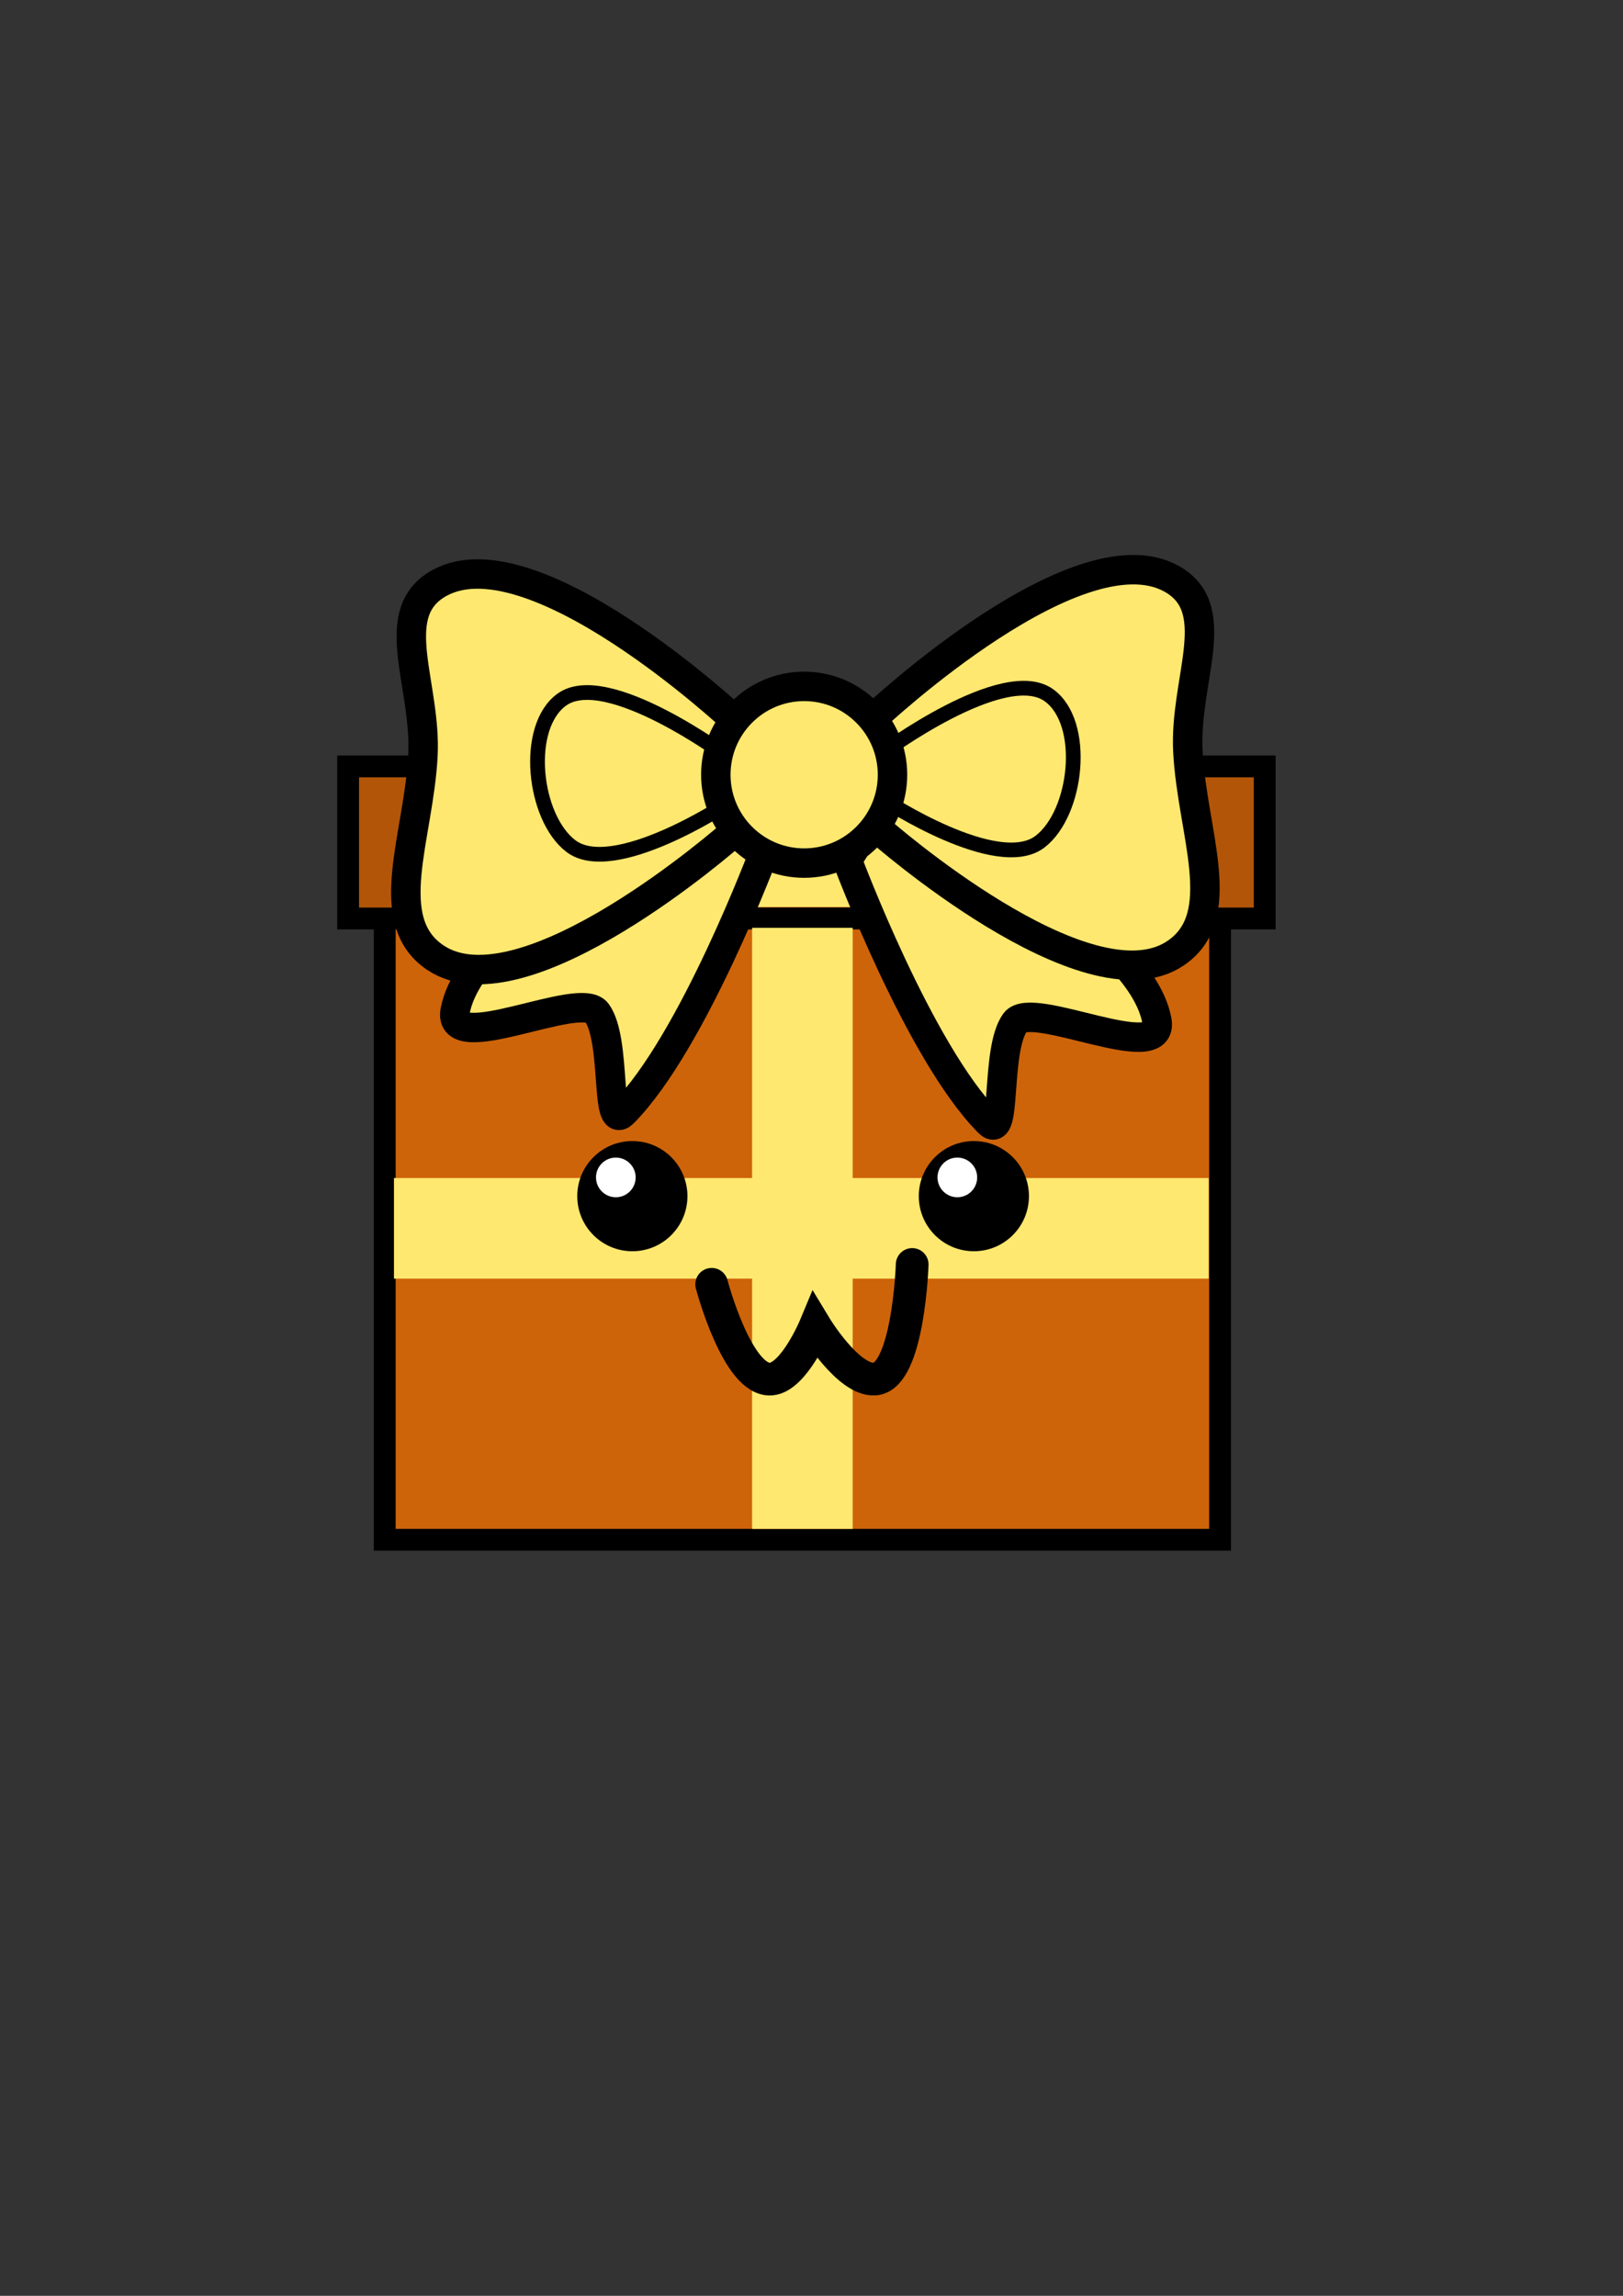 <?xml version="1.0" encoding="UTF-8" standalone="no"?>
<!-- Created with Inkscape (http://www.inkscape.org/) -->

<svg
   xmlns:dc="http://purl.org/dc/elements/1.1/"
   xmlns:cc="http://creativecommons.org/ns#"
   xmlns:rdf="http://www.w3.org/1999/02/22-rdf-syntax-ns#"
   xmlns:svg="http://www.w3.org/2000/svg"
   xmlns="http://www.w3.org/2000/svg"
   xmlns:sodipodi="http://sodipodi.sourceforge.net/DTD/sodipodi-0.dtd"
   xmlns:inkscape="http://www.inkscape.org/namespaces/inkscape"
   width="210mm"
   height="297mm"
   viewBox="0 0 744.094 1052.362"
   id="svg6530"
   version="1.1"
   inkscape:version="0.91 r13725"
   sodipodi:docname="xmas-gift.svg">
  <rect x="0" y="0" width="744.094" height="1052.362" fill="#333333" stroke="none"/>
  <defs
     id="defs6532" />
  <sodipodi:namedview
     id="base"
     pagecolor="#ffffff"
     bordercolor="#666666"
     borderopacity="1.0"
     inkscape:pageopacity="0.0"
     inkscape:pageshadow="2"
     inkscape:zoom="0.49497475"
     inkscape:cx="167.04725"
     inkscape:cy="579.4636"
     inkscape:document-units="px"
     inkscape:current-layer="layer1"
     showgrid="false"
     inkscape:window-width="1920"
     inkscape:window-height="1027"
     inkscape:window-x="1912"
     inkscape:window-y="-8"
     inkscape:window-maximized="1"
     showguides="false" />
  <g
     inkscape:label="Calque 1"
     inkscape:groupmode="layer"
     id="layer1">
    <rect
       style="opacity:1;fill:#cd640a;fill-opacity:1;fill-rule:evenodd;stroke:#000000;stroke-width:10;stroke-linecap:round;stroke-miterlimit:4;stroke-dasharray:none;stroke-opacity:1"
       id="rect7078"
       width="382.976"
       height="291.226"
       x="176.39"
       y="414.586" />
    <rect
       style="opacity:1;fill:#b25508;fill-opacity:1;fill-rule:evenodd;stroke:#000000;stroke-width:10;stroke-linecap:round;stroke-miterlimit:4;stroke-dasharray:none;stroke-opacity:1"
       id="rect7088"
       width="420.223"
       height="69.7"
       x="159.604"
       y="351.316" />
    <rect
       style="opacity:1;fill:#ffe86f;fill-opacity:1;fill-rule:evenodd;stroke:none;stroke-width:10;stroke-linecap:round;stroke-miterlimit:4;stroke-dasharray:none;stroke-opacity:1"
       id="rect7092"
       width="46.11"
       height="275.527"
       x="344.819"
       y="425.292" />
    <rect
       y="-554.125"
       x="540"
       height="373.511"
       width="46.11"
       id="rect7094"
       style="opacity:1;fill:#ffe86f;fill-opacity:1;fill-rule:evenodd;stroke:none;stroke-width:10;stroke-linecap:round;stroke-miterlimit:4;stroke-dasharray:none;stroke-opacity:1"
       transform="matrix(0,1,-1,0,0,0)" />
    <rect
       y="356.245"
       x="333.569"
       height="59.504"
       width="68.923"
       id="rect7096"
       style="opacity:1;fill:#ffe86f;fill-opacity:1;fill-rule:evenodd;stroke:none;stroke-width:10;stroke-linecap:round;stroke-miterlimit:4;stroke-dasharray:none;stroke-opacity:1" />
    <g
       id="g7102"
       transform="translate(16.162,7.071)">
      <circle
         r="25.254"
         cy="541.225"
         cx="273.751"
         id="path7098"
         style="opacity:1;fill:#000000;fill-opacity:1;fill-rule:evenodd;stroke:none;stroke-width:10;stroke-linecap:round;stroke-miterlimit:4;stroke-dasharray:none;stroke-opacity:1" />
      <circle
         r="9.091"
         cy="532.639"
         cx="266.175"
         id="path7100"
         style="opacity:1;fill:#ffffff;fill-opacity:1;fill-rule:evenodd;stroke:none;stroke-width:10;stroke-linecap:round;stroke-miterlimit:4;stroke-dasharray:none;stroke-opacity:1" />
    </g>
    <g
       transform="translate(172.736,7.071)"
       id="g7106">
      <circle
         style="opacity:1;fill:#000000;fill-opacity:1;fill-rule:evenodd;stroke:none;stroke-width:10;stroke-linecap:round;stroke-miterlimit:4;stroke-dasharray:none;stroke-opacity:1"
         id="circle7108"
         cx="273.751"
         cy="541.225"
         r="25.254" />
      <circle
         style="opacity:1;fill:#ffffff;fill-opacity:1;fill-rule:evenodd;stroke:none;stroke-width:10;stroke-linecap:round;stroke-miterlimit:4;stroke-dasharray:none;stroke-opacity:1"
         id="circle7110"
         cx="266.175"
         cy="532.639"
         r="9.091" />
    </g>
    <path
       style="fill:none;fill-rule:evenodd;stroke:#000000;stroke-width:15;stroke-linecap:round;stroke-linejoin:miter;stroke-miterlimit:4;stroke-dasharray:none;stroke-opacity:1"
       d="m 326.279,588.702 c 0,0 11.807,44.734 27.274,43.437 10.483,-0.88 20.203,-24.244 20.203,-24.244 0,0 15.138,25.067 27.274,24.244 15.486,-1.051 17.173,-52.528 17.173,-52.528"
       id="path7112"
       inkscape:connector-curvature="0"
       sodipodi:nodetypes="cscsc" />
    <g
       id="g5388"
       transform="matrix(2.7,0,0,2.7,-786.026,-790.564)"
       inkscape:export-xdpi="90"
       inkscape:export-ydpi="90"
       style="fill:#ffe86f;fill-opacity:1">
      <path
         sodipodi:nodetypes="cssscc"
         inkscape:connector-curvature="0"
         id="path5371"
         d="m 435,438.862 c 0,0 12.139,32.527 24,44.5 3.169,3.199 1.081,-12.239 4.5,-17 2.825,-3.933 25.543,7.575 24.061,-0.308 -3.294,-17.514 -46.975,-36.187 -46.975,-36.187 z"
         style="fill:#ffe86f;fill-opacity:1;fill-rule:evenodd;stroke:#000000;stroke-width:5;stroke-linecap:butt;stroke-linejoin:miter;stroke-miterlimit:4;stroke-dasharray:none;stroke-opacity:1" />
      <path
         sodipodi:nodetypes="cssscc"
         inkscape:connector-curvature="0"
         id="path5311"
         d="m 439.721,414.429 c 0,0 35.309,-33.103 50.965,-22.992 8.169,5.276 1.532,17.029 2.14,28.904 0.71,13.861 7.303,28.024 -2.14,34.323 -15.077,10.057 -50.198,-20.884 -50.198,-20.884 z"
         style="fill:#ffe86f;fill-opacity:1;fill-rule:evenodd;stroke:#000000;stroke-width:5;stroke-linecap:butt;stroke-linejoin:miter;stroke-miterlimit:4;stroke-dasharray:none;stroke-opacity:1" />
      <path
         sodipodi:nodetypes="csscc"
         inkscape:connector-curvature="0"
         id="path5313"
         d="m 440.839,420.706 c 0,0 20.713,-15.391 28.389,-9.872 6.499,4.673 4.846,19.978 -1.503,24.854 -7.224,5.548 -26.401,-7.05 -26.401,-7.05 z"
         style="fill:#ffe86f;fill-rule:evenodd;stroke:#000000;stroke-width:2.5;stroke-linecap:butt;stroke-linejoin:miter;stroke-miterlimit:4;stroke-dasharray:none;stroke-opacity:1;fill-opacity:1" />
      <path
         sodipodi:nodetypes="cssscc"
         inkscape:connector-curvature="0"
         id="path5371-2"
         d="m 420.972,437.227 c 0,0 -12.139,32.527 -24,44.5 -3.169,3.199 -1.081,-12.239 -4.5,-17 -2.825,-3.933 -25.543,7.575 -24.061,-0.308 3.294,-17.514 46.975,-36.187 46.975,-36.187 z"
         style="fill:#ffe86f;fill-opacity:1;fill-rule:evenodd;stroke:#000000;stroke-width:5;stroke-linecap:butt;stroke-linejoin:miter;stroke-miterlimit:4;stroke-dasharray:none;stroke-opacity:1" />
      <path
         style="fill:#ffe86f;fill-opacity:1;fill-rule:evenodd;stroke:#000000;stroke-width:5;stroke-linecap:butt;stroke-linejoin:miter;stroke-miterlimit:4;stroke-dasharray:none;stroke-opacity:1"
         d="m 416.039,415.164 c 0,0 -35.309,-33.103 -50.965,-22.992 -8.169,5.276 -1.532,17.029 -2.14,28.904 -0.71,13.861 -7.303,28.024 2.14,34.323 15.077,10.057 50.198,-20.884 50.198,-20.884 z"
         id="path5311-2"
         inkscape:connector-curvature="0"
         sodipodi:nodetypes="cssscc" />
      <path
         style="fill:#ffe86f;fill-rule:evenodd;stroke:#000000;stroke-width:2.5;stroke-linecap:butt;stroke-linejoin:miter;stroke-miterlimit:4;stroke-dasharray:none;stroke-opacity:1;fill-opacity:1"
         d="m 414.92,421.44 c 0,0 -20.713,-15.391 -28.389,-9.872 -6.499,4.673 -4.846,19.978 1.503,24.854 7.224,5.548 26.401,-7.05 26.401,-7.05 z"
         id="path5313-3"
         inkscape:connector-curvature="0"
         sodipodi:nodetypes="csscc" />
      <circle
         r="15"
         cy="424.331"
         cx="427.67"
         id="path5307"
         style="opacity:1;fill:#ffe86f;fill-opacity:1;fill-rule:nonzero;stroke:#000000;stroke-width:5;stroke-miterlimit:4;stroke-dasharray:none;stroke-opacity:1" />
    </g>
  </g>
</svg>
